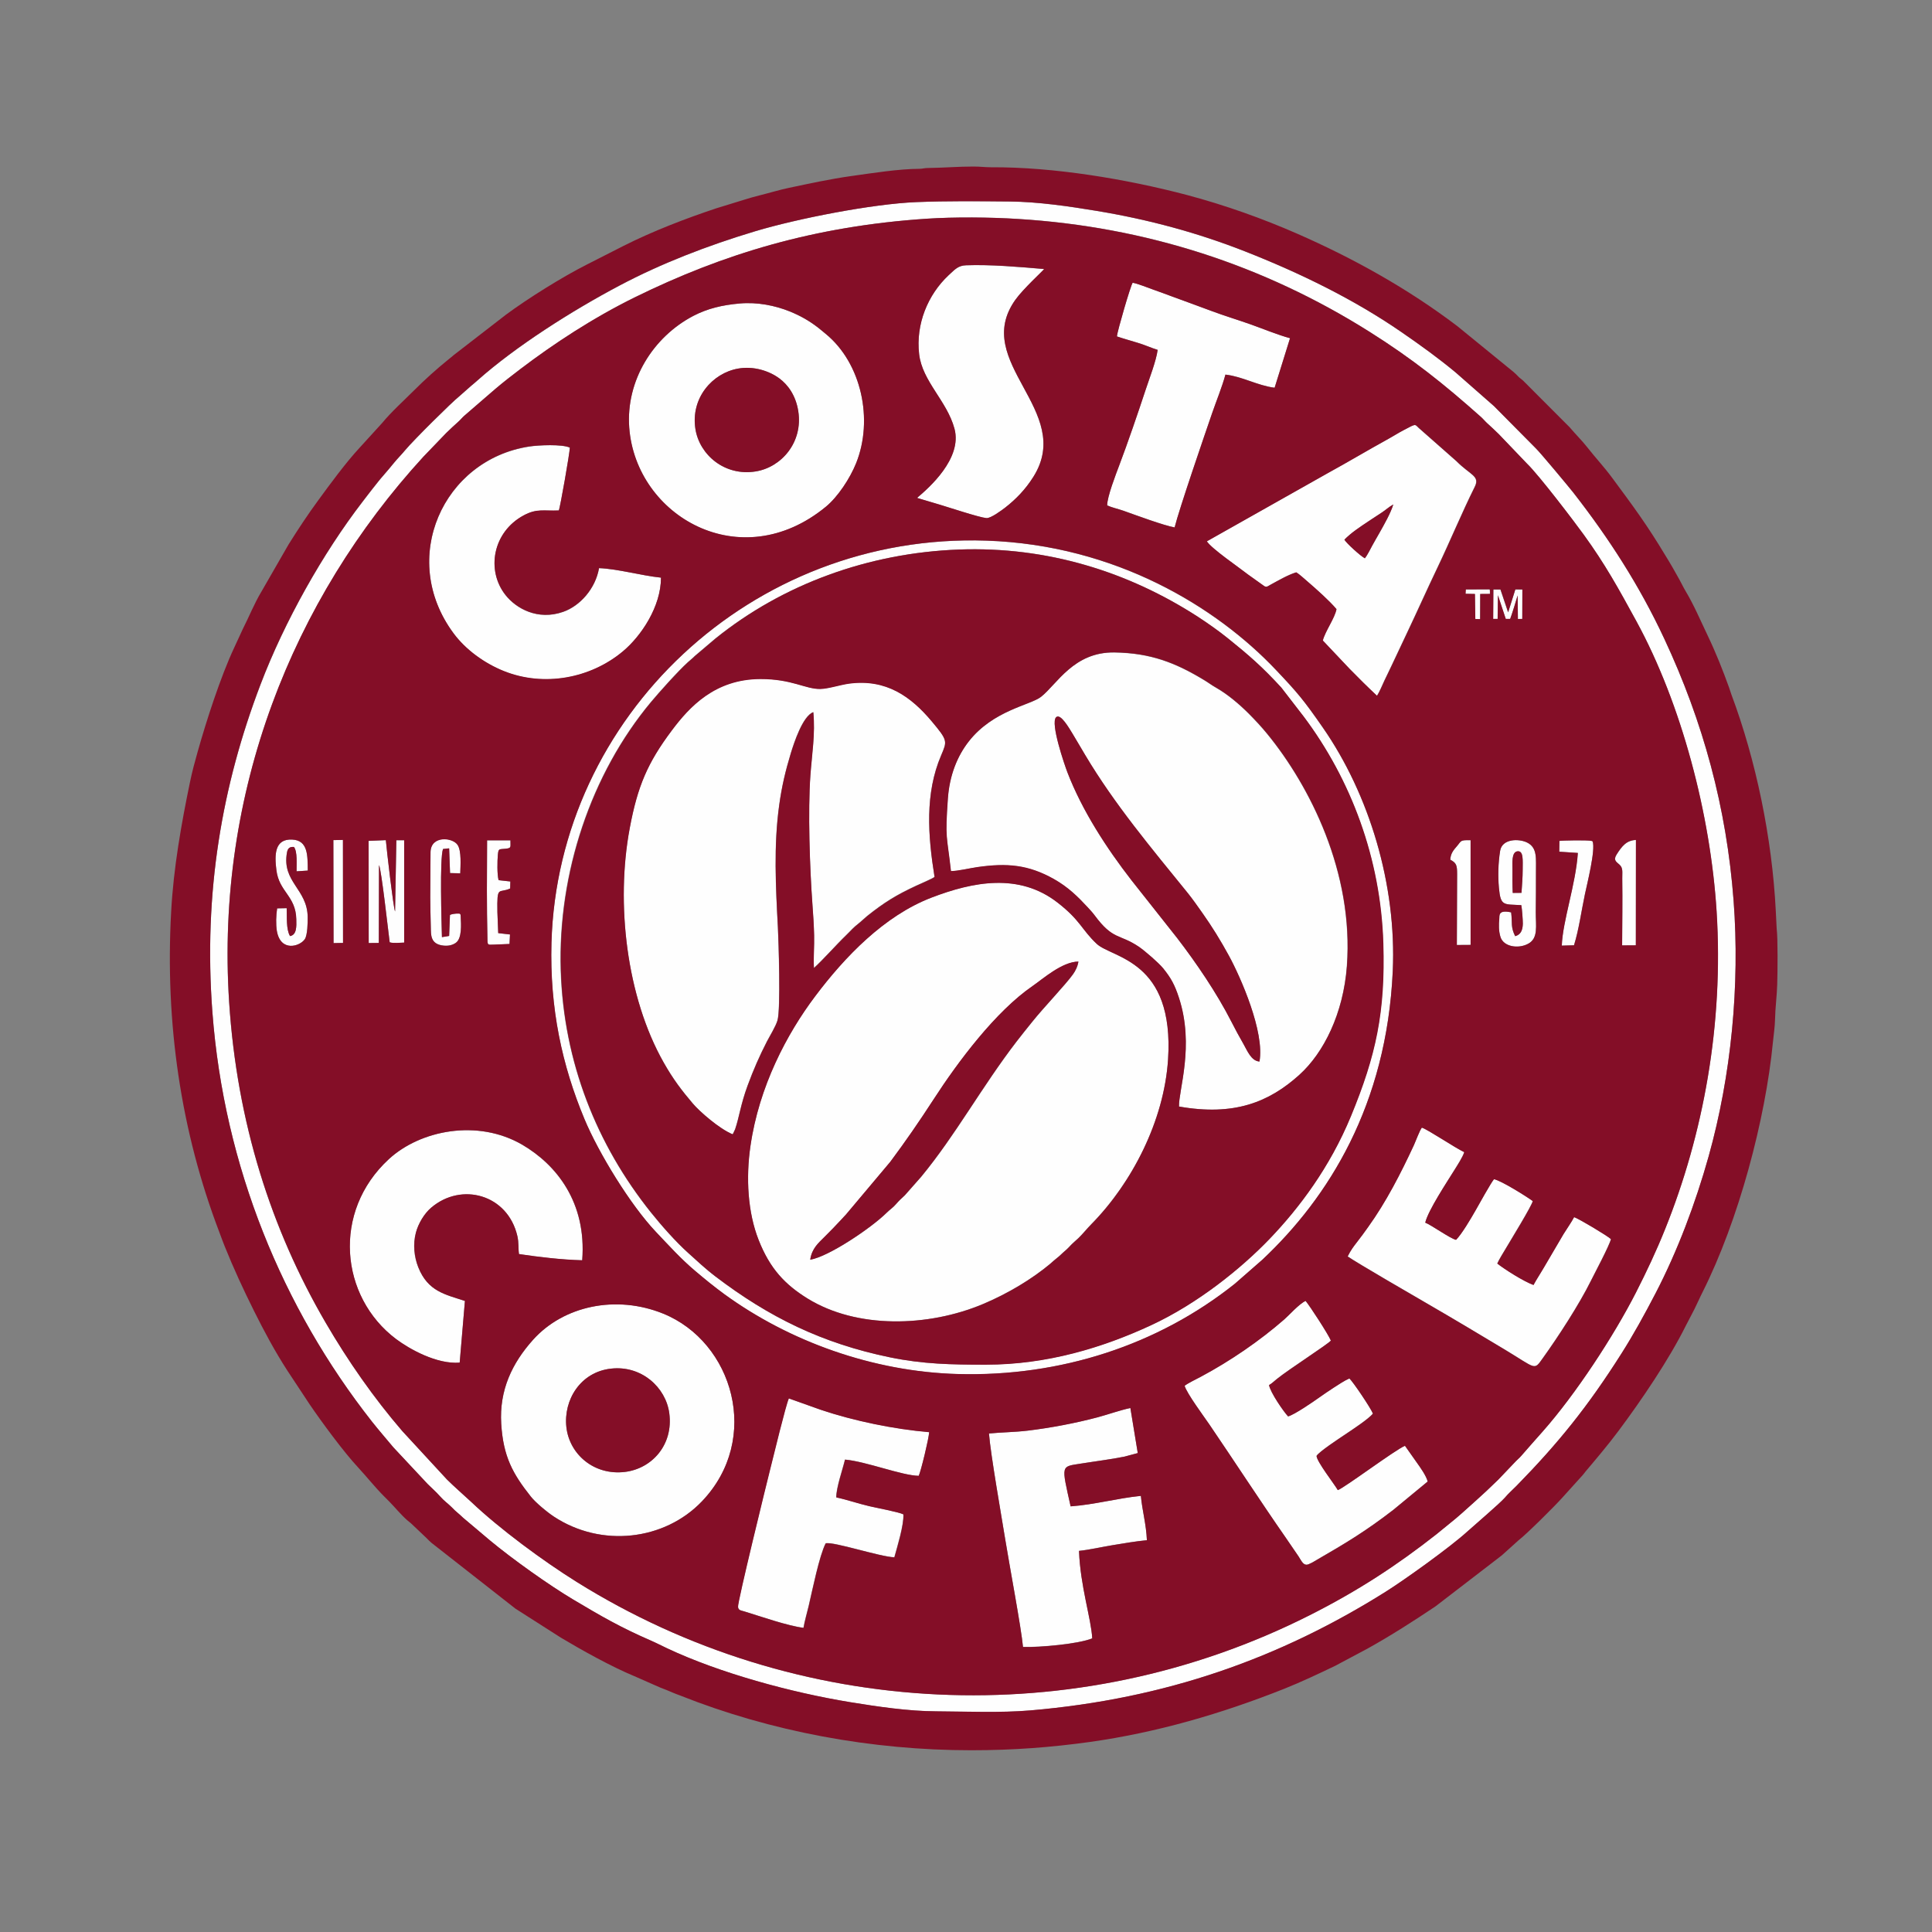 <?xml version="1.0" encoding="UTF-8" standalone="no" ?>
<!DOCTYPE svg PUBLIC "-//W3C//DTD SVG 1.1//EN" "http://www.w3.org/Graphics/SVG/1.1/DTD/svg11.dtd">
<svg xmlns="http://www.w3.org/2000/svg" xmlns:xlink="http://www.w3.org/1999/xlink" version="1.1" width="1080" height="1080" viewBox="0 0 1080 1080" xml:space="preserve">
<rect x="0" y="0" width="1080" height="1080" fill="#808080" stroke="none"/>
<desc>Created with Fabric.js 5.2.4</desc>
<defs>
</defs>
<g transform="matrix(1 0 0 1 540 540)" id="27859d02-3e31-428a-a38a-13651877ef56"  >
<rect style="stroke: none; stroke-width: 1; stroke-dasharray: none; stroke-linecap: butt; stroke-dashoffset: 0; stroke-linejoin: miter; stroke-miterlimit: 4; fill: rgb(255,255,255); fill-rule: nonzero; opacity: 1; visibility: hidden;" vector-effect="non-scaling-stroke"  x="-540" y="-540" rx="0" ry="0" width="1080" height="1080" />
</g>
<g transform="matrix(1 0 0 1 540 540)" id="caa04f25-8e2a-407c-84bb-9a55e5e5ad84"  >
</g>
<g transform="matrix(0.51 0 0 0.51 544.31 535.75)"  >
<g style="" vector-effect="non-scaling-stroke"   >
		<g transform="matrix(1 0 0 1 -16.92 157.49)"  >
<path style="stroke: none; stroke-width: 1; stroke-dasharray: none; stroke-linecap: butt; stroke-dashoffset: 0; stroke-linejoin: miter; stroke-miterlimit: 4; fill: rgb(254,254,254); fill-rule: nonzero; opacity: 1;" vector-effect="non-scaling-stroke"  transform=" translate(-864.26, -1025.44)" d="M 702 1198.2 C 703.7 1185.8 711.2 1179.7 717.3 1173.7 C 723.7 1167.4 730 1160.8 736.2 1154.2 C 738 1152.2 739.3 1150.7 741.2 1148.8 L 789.8 1091 C 807 1067.9 821.4 1047.1 837.3 1022.5 C 863.7 981.7 905.1 926.2 945.9 898.2 C 956.9 890.7 978.2 871.6 996 871.5 C 995.2 876.8 992.7 881.8 990 885.5 C 981.8 896.9 957.9 921.8 945.3 937.6 C 939.4 945 934.2 951.4 928.3 959 C 890.2 1008.6 861.5 1061.5 823.7 1107.3 L 805.7 1127.7 C 801.6 1131.4 799.4 1133.5 796.1 1137.3 C 792.6 1141.4 789.3 1143.3 785.7 1146.9 C 769.3 1163.1 722.4 1194.9 702 1198.2 L 702 1198.2 z M 1094.2 978.8 C 1101.3 869.5 1033 867.9 1015.9 851.9 C 999.5 836.5 998.2 826.3 973 806.7 C 930.8 773.9 880.3 783.8 834.7 801.3 C 783 821.1 739.8 866.2 707.4 909.3 C 676.3 950.5 645.9 1008.2 636.4 1073.5 C 631.3 1108.5 633.4 1146.3 645.4 1176.6 C 657.8 1208 674.3 1225.4 699 1240.7 C 753.1 1274.1 831.1 1272.1 891.2 1246.8 C 919.1 1235.1 945.4 1219 964.8 1202.8 C 967.9 1200.2 970 1198.1 973 1195.8 C 975.9 1193.6 978 1191.2 980.6 1189 C 983.7 1186.4 985.4 1184.5 988.3 1181.5 C 990.9 1178.8 993 1177.3 995.8 1174.6 C 1001 1169.6 1005.1 1164.3 1010.1 1159.2 C 1054.4 1114.2 1089.8 1046.2 1094.2 978.8 L 1094.2 978.8 z" stroke-linecap="round" />
</g>
		<g transform="matrix(1 0 0 1 13.05 -71.26)"  >
<path style="stroke: none; stroke-width: 1; stroke-dasharray: none; stroke-linecap: butt; stroke-dashoffset: 0; stroke-linejoin: miter; stroke-miterlimit: 4; fill: rgb(254,254,254); fill-rule: nonzero; opacity: 1;" vector-effect="non-scaling-stroke"  transform=" translate(-894.23, -796.69)" d="M 1194.4 981 C 1185.2 980.4 1180.8 968.5 1176.7 961.5 C 1172.1 953.6 1167.6 945.1 1163.5 937.1 C 1147.6 906 1125.2 873 1104.3 845.8 L 1054.1 782.3 C 1027 747.4 999.9 705.9 983.8 663.8 C 980.8 655.9 964.9 609.9 971.5 603.6 C 976.4 598.9 986.1 616.2 989.3 621.5 C 994 629.1 998.7 637.3 1003.3 645.1 C 1035.7 699.5 1076.3 747.6 1115.9 796.6 C 1121.4 803.4 1126.5 810.8 1131.8 818.3 C 1142.4 833.3 1151.5 848 1160.9 865.2 C 1173.8 888.6 1200.2 948.7 1194.4 981 L 1194.4 981 z M 1106.2 1030.3 C 1166.6 1041 1205 1025.5 1238 995.7 C 1264.8 971.5 1286.2 928.4 1290.1 876.6 C 1297.8 773.8 1249.3 678.9 1203 622.2 C 1196.4 614.1 1189.3 606.6 1182.4 599.6 C 1172.3 589.5 1159.8 578.8 1146.7 571.3 C 1141.7 568.4 1138.2 565.7 1133.5 562.9 C 1102.2 544 1075.1 533.3 1035.3 532.7 C 990.4 532 972.3 567.7 954.8 581.4 C 943.2 590.5 902.3 596.1 875.6 630.3 C 863.1 646.3 854.5 667.3 852.7 693.1 C 849.6 738 851.5 731.6 856.1 772.4 C 863.7 772.4 877 769.1 885.2 768 C 917.5 763.4 940.7 765.3 968.9 781.1 C 984.7 790 995.3 800.6 1005.6 811.7 C 1008.6 814.9 1010.9 817.2 1013.4 820.7 C 1034 848.5 1040.3 840.7 1062 855.3 C 1068.7 859.8 1083.9 873 1088.7 879 C 1097.2 889.5 1101.4 897.1 1106 911.3 C 1123.4 963.8 1105.6 1012.8 1106.2 1030.3 L 1106.2 1030.3 z M 616.8 1060.7 C 616.9 1060.5 617.1 1060.1 617.2 1060.2 L 619.6 1055.1 C 624.2 1041.6 625.6 1028.1 633.3 1007.2 C 639.9 989.3 646.3 974.8 654.5 958.8 C 657.7 952.6 664 942.5 666 935.9 C 669.7 923.7 667.2 847.8 666.5 833.8 C 664.1 789.1 661.8 744.2 667.9 700 C 670.8 679.2 674.8 662.3 680.6 643.1 C 684.1 631.5 693.7 602.1 705.3 597.9 C 707.6 621.6 703.7 643.9 702.1 667.1 C 699.3 706.3 701.4 768.4 704.3 808.1 C 705.1 819.5 705.9 831 706.2 842.5 C 706.5 853.9 705.3 867.7 706 878.3 C 715.4 870 730.2 853.1 741.4 842.3 C 747.9 836 747.9 835.1 756.3 828.4 L 764.4 821.3 C 782.8 806.6 796.2 798.3 818.4 788 C 822.2 786.2 836.2 780.3 838.2 778.5 C 830.9 732.8 827.6 686.9 845.4 645.3 C 852.1 629.6 852.8 629.1 835.2 608 C 812.3 580.6 785.2 561.3 744.9 566.5 C 734.9 567.8 721.6 572.3 712.8 572.4 C 696.5 572.7 681.9 561.5 647.2 561.5 C 597.5 561.6 569.6 591.9 550.1 618 C 523.6 653.4 512.8 678.9 504.1 724.9 C 488.6 807.3 500.5 910 541.3 981.9 C 551.8 1000.4 561.4 1012.8 573.2 1026.8 C 580.7 1035.8 602.3 1054.7 616.8 1060.7 L 616.8 1060.7 z" stroke-linecap="round" />
</g>
		<g transform="matrix(1 0 0 1 -0.9 -1.99)"  >
<path style="stroke: none; stroke-width: 1; stroke-dasharray: none; stroke-linecap: butt; stroke-dashoffset: 0; stroke-linejoin: miter; stroke-miterlimit: 4; fill: rgb(254,254,254); fill-rule: nonzero; opacity: 1;" vector-effect="non-scaling-stroke"  transform=" translate(-880.28, -865.96)" d="M 829.5 57.2 C 859.9 55.2 899.2 55.5 929.7 57.4 C 1069.3 65.9 1198.7 107.8 1314.7 180.9 C 1362.2 210.8 1396.7 238.5 1437.2 274.5 C 1439.5 276.6 1441.2 278.8 1443.5 280.9 C 1448.2 285.2 1452.1 288.8 1456.7 293.3 L 1487.6 325.6 C 1500.9 338.4 1539.9 389.8 1549.8 403.5 C 1573.2 435.8 1587.7 462.1 1607.3 498 C 1657 589.1 1688.7 710.4 1695.4 816.4 C 1703.2 940.7 1680.7 1061.1 1639 1164.5 C 1629.1 1189 1618.6 1211.3 1607 1234.1 C 1582.5 1282.1 1540.8 1345.7 1504.8 1386.4 C 1496.6 1395.6 1489 1404.3 1481.2 1413.2 C 1479.2 1415.5 1476.9 1417.3 1474.8 1419.6 L 1456 1439.3 C 1447.5 1447.6 1439 1455.7 1429.9 1463.7 C 1420.6 1472 1412.6 1479.6 1402.5 1487.5 C 1397.7 1491.3 1393.3 1495.2 1388.4 1499 C 1345.6 1532.7 1302.4 1561 1249.2 1587.9 C 992.7 1717.3 687.4 1702.2 445.9 1551.3 C 409.2 1528.4 361.4 1493.2 330.3 1463.6 L 316.9 1451.4 C 312.3 1447.1 308.1 1443.4 303.7 1439 L 254.9 1386.1 C 223.7 1349.9 195.2 1309.1 170.7 1267 C 111.1 1164.7 73.6 1047.9 65 915.7 C 50.1 686 134.3 475 277.9 318.1 L 303 292 C 307.6 287.7 311.5 283.8 316.3 279.6 C 318.7 277.5 320.3 275.3 322.7 273.2 L 356.6 243.9 C 365.8 236.1 375.2 228.8 384.7 221.6 C 420.8 194.3 463.6 166.1 509.7 143.3 C 606.3 95.9 706.2 65.4 829.5 57.2 L 829.5 57.2 z M 818 39 C 769.8 41 688.2 57 642 70.9 C 589 86.8 538.6 106.4 493.4 130.3 C 440.8 158.1 379.1 197.3 337.4 234.4 C 335.3 236.3 332.8 238.3 330.5 240.3 L 316.9 252.3 C 309.9 257.8 267.7 299.4 258 311 C 254.1 315.7 249.9 319.7 246 324.6 C 242.2 329.2 238.2 334.1 234.3 338.5 C 230.5 342.8 226.7 347.8 222.8 352.6 C 218.8 357.6 215.2 362.3 211.3 367.5 C 167.9 423.9 125.8 498.7 99.5 567.8 C 57.2 678.7 36.8 795.6 46.7 926.9 C 59.5 1096.4 123.9 1251.5 221.5 1375.6 C 229.5 1385.7 237.2 1394.5 245.1 1404 L 282.6 1444.1 C 286.9 1448.5 292 1452.8 295.9 1457.3 C 300.7 1462.8 304.5 1465.1 309.1 1469.7 C 311.9 1472.5 312.9 1473.6 315.7 1475.9 C 318.3 1478.1 320.2 1480.2 322.9 1482.3 L 351.1 1506.1 C 375.3 1526.2 415.5 1554.9 442.4 1570.9 C 473.2 1589.2 493.7 1601.1 527.2 1615.7 C 533.2 1618.3 539.1 1621.4 545.1 1624.2 C 602.6 1651.3 681.1 1672.7 746 1683.3 C 775.5 1688.1 809.6 1693.2 840.1 1693.3 C 873.1 1693.5 910.8 1695 943.2 1692.3 C 1092 1679.6 1216.9 1634.9 1332.6 1562.3 C 1352.4 1549.9 1402.7 1514 1422.4 1496.1 C 1430.6 1488.7 1457.9 1465.4 1463.2 1459.3 C 1467.7 1454.1 1471.7 1450.7 1476.3 1446 C 1522.1 1399.1 1554.4 1359.1 1591 1301.4 C 1604.6 1280 1616.4 1258.6 1628.6 1235 C 1652.7 1188.7 1672.4 1136.4 1686.7 1085.1 C 1711.5 996.5 1721.1 897.4 1714.1 804.9 C 1706.4 702.4 1680.5 608.4 1638.1 517.6 C 1610.8 459.1 1577.3 407.3 1538.3 357.3 C 1534.4 352.4 1501.7 312.9 1496.8 308.4 L 1451.4 262.6 L 1409.6 225.9 C 1390.7 210.1 1370.4 195.5 1350 181.5 C 1297.5 145.3 1238.4 116.5 1178.4 93 C 1127.1 72.8 1073.4 58.1 1014.9 48.5 C 985.2 43.6 951.6 38.7 920.9 38.4 C 886.4 38 852.4 37.6 818 39 L 818 39 z" stroke-linecap="round" />
</g>
		<g transform="matrix(1 0 0 1 -19.7 -2.57)"  >
<path style="stroke: none; stroke-width: 1; stroke-dasharray: none; stroke-linecap: butt; stroke-dashoffset: 0; stroke-linejoin: miter; stroke-miterlimit: 4; fill: rgb(254,254,254); fill-rule: nonzero; opacity: 1;" vector-effect="non-scaling-stroke"  transform=" translate(-861.48, -865.38)" d="M 622.7 221.5 C 640 218.4 656.9 224 667.9 232.1 C 677.4 239.1 686.1 250.9 688.8 268.1 C 694.2 302.3 670.3 329.7 642.1 334.2 C 608.3 339.6 580.7 316.1 576.1 287.8 C 570.7 253.6 594.9 226.6 622.7 221.5 L 622.7 221.5 z M 624.8 150.1 C 605.2 151.8 589.3 155.7 574 163.7 C 529.8 186.7 499.8 234.6 503.6 286.2 C 510.8 383.2 625.6 449.9 719.2 372.9 C 732.3 362.1 745.6 341.9 752.3 325.2 C 771.4 277.6 758.3 215.7 719 183.5 C 715.8 180.9 713.8 179.1 710.2 176.3 C 700.6 169 691.4 163.7 679.6 158.9 C 663.5 152.4 644 148.4 624.8 150.1 L 624.8 150.1 z M 483.6 1317.6 C 516.9 1313.9 543.7 1338 547.5 1366.5 C 552.1 1401 528.6 1427.1 499.1 1430.8 C 465 1435.1 438 1411.4 434.7 1381.7 C 431.4 1351.8 450.2 1321.3 483.6 1317.6 L 483.6 1317.6 z M 363.3 1378.1 C 365.5 1413.9 375.8 1432.7 395.6 1457.6 C 400.7 1464 413.2 1474.5 420.8 1479.6 C 473 1514.1 542.2 1506 583.3 1463 C 648.8 1394.5 617.4 1288.3 540.7 1257.2 C 489.2 1236.4 431.7 1248.6 398.2 1285.9 C 375.3 1311.6 361.1 1341.2 363.3 1378.1 L 363.3 1378.1 z M 1287.5 409 C 1294.7 401.6 1304.4 395.2 1313.8 388.9 C 1318.5 385.8 1323 382.7 1327.8 379.7 C 1332.4 376.7 1336.6 372.8 1341.1 370.4 C 1338.2 379.9 1330.9 392.7 1326.1 401.2 C 1323.4 406.1 1320.9 410.3 1318 415.5 C 1315.9 419.4 1312.6 426.2 1309.9 429.4 C 1305.1 426.9 1289.5 412.6 1287.5 409 L 1287.5 409 z M 1136.5 410.8 C 1141.9 419 1171.8 439.3 1181.8 447.3 L 1199.6 460 C 1202.3 461.4 1203.5 459.9 1206.3 458.4 C 1214.5 454 1225.3 447.6 1234.5 444.8 C 1237.8 446.6 1243 451.4 1246.1 454.2 C 1256.3 462.9 1270.6 475.6 1278.6 485.1 C 1276.8 495 1266.3 509 1263.6 519.5 L 1293 550.6 C 1302.9 560.7 1312.9 570.6 1323 580.1 C 1325.9 575.8 1329.1 568 1331.4 563 C 1334.2 557.1 1337 551.7 1339.7 545.7 C 1345.3 533.8 1350.7 522.2 1356.4 510.3 C 1367.7 486.5 1378 463.2 1389.5 439.3 C 1402.9 411.2 1416.5 378.6 1430.2 351.1 C 1436.2 339.1 1425.5 338.4 1410.1 322.9 L 1368.8 286.5 C 1364.2 282.1 1366 281.8 1352.1 289 C 1346.1 292.2 1341.1 295.5 1335.3 298.6 C 1312.6 311.1 1291.3 323.8 1268.8 336.2 L 1136.5 410.8 L 1136.5 410.8 z M 538.4 450.6 C 516.3 448.3 491.9 441.1 470.5 440.3 C 466.6 462.9 449.6 481.8 431.2 488.2 C 403.3 498 379.6 484.5 368 469.8 C 346.6 442.7 353.9 400.7 387.9 382.5 C 402.3 374.7 409.9 377.8 426.4 377.1 C 427.8 374.5 438.4 313.7 438.5 308.2 C 430 304.2 404 305.4 394 307 C 299.8 321.4 250.3 429.7 311 511.7 C 324.3 529.7 344.8 544.6 366.3 553.2 C 410.1 570.7 461.1 561.3 496.7 531.5 C 516.7 514.6 538.4 482.4 538.4 450.6 L 538.4 450.6 z M 1376.1 1157.6 C 1379.2 1144.3 1399.9 1113.2 1408.2 1099.5 C 1411.1 1094.8 1417.2 1085.5 1418.8 1080.2 C 1408.4 1075.3 1378.8 1055.3 1372.3 1053.3 C 1369.8 1056.6 1365.7 1068.1 1363.6 1072.5 C 1349.3 1103.3 1333 1135.1 1313.4 1162.3 C 1309.2 1168.2 1305.9 1172.8 1301.5 1178.4 C 1297.4 1183.7 1294.4 1187.6 1291 1194.5 C 1300.5 1201.2 1366.3 1239.3 1377.3 1245.7 C 1406.3 1262.5 1434.7 1279.5 1463.2 1296.6 C 1498.2 1317.7 1495 1319.9 1505 1305.9 C 1521.6 1282.7 1544.6 1247.5 1557.5 1221.5 C 1561.6 1213.3 1578.1 1182.2 1579.6 1175.5 C 1575.9 1172 1544.9 1153.3 1539.2 1151.4 C 1536.4 1156.9 1531.1 1164.3 1527.6 1170 L 1505.7 1207.3 C 1502 1213.8 1497.9 1219.8 1494.7 1225.8 C 1483.6 1221.7 1463.2 1208.8 1455 1202.3 C 1457.1 1197.6 1461.8 1190.1 1464.6 1185.4 C 1469.9 1176.3 1492.9 1138.9 1493.9 1133.8 C 1487.2 1128.8 1459.8 1111.6 1451.4 1109.8 C 1448.3 1113.3 1434.6 1138 1431.2 1144 C 1425.9 1153.3 1416.2 1169.8 1409.8 1176.3 C 1403.6 1175.2 1382.9 1160.2 1376.1 1157.6 L 1376.1 1157.6 z M 323.5 1243.4 C 302 1236.3 283 1233.1 272.3 1206.5 C 267.7 1195.1 266.3 1181.3 269.7 1168.6 C 272.4 1158.5 278.9 1147.7 286.4 1141.3 C 319.6 1112.9 370.3 1126.7 380.9 1172.3 C 382.7 1179.9 381.7 1185.3 382.7 1192.1 C 405 1195.4 429.2 1198.3 452 1198.9 C 457 1135.2 423.4 1094 386.4 1072.3 C 337.4 1043.6 274.5 1056.3 240.1 1088 C 177.5 1145.6 186.5 1238.9 247.9 1285.2 C 262.4 1296.1 292.5 1313.1 317.7 1311.1 L 323.5 1243.4 L 323.5 1243.4 z M 1204.9 1335.6 C 1207.6 1334.2 1210.9 1330.9 1213.4 1328.9 C 1227.2 1317.8 1269.5 1290.8 1272.6 1286.8 C 1269.9 1280.1 1249.9 1249.3 1244.9 1243.3 C 1237.7 1246.6 1226.6 1259.2 1221.6 1263.5 C 1194.6 1287.1 1161.9 1309.4 1130.1 1326.4 C 1126.7 1328.2 1114.5 1334.2 1112.3 1336.4 C 1114.8 1344.9 1133.4 1370 1139.4 1378.7 C 1167.1 1419.5 1194.8 1462.2 1222.9 1502.5 C 1227.8 1509.6 1232.2 1516.2 1237.2 1523.4 C 1239.6 1527 1241.8 1532.4 1245.8 1532.5 C 1248.4 1532.6 1254.9 1528.5 1257.3 1527.1 C 1289.8 1508.3 1311.3 1495.3 1341 1472.4 L 1378.7 1441.3 C 1377.3 1435.1 1370 1425.1 1367 1420.8 L 1353.8 1402.1 C 1343.2 1406.4 1287.9 1447.9 1280.2 1450.7 C 1276.4 1444 1257.2 1419.5 1256.9 1413.2 C 1259.8 1408.5 1281.2 1394.5 1288 1389.9 C 1296.3 1384.3 1314.2 1372.6 1318.7 1366.8 C 1315.9 1360.1 1297 1332.1 1292.9 1328.3 C 1287.7 1330.4 1280.2 1335.5 1275.7 1338.4 C 1270.1 1342 1265 1345.6 1259.5 1349.4 C 1253 1353.9 1232.9 1367.9 1225.7 1369.9 C 1220.7 1364.6 1206.2 1343.5 1204.9 1335.6 L 1204.9 1335.6 z M 865 419.8 C 962 416.2 1050.8 444.2 1126.8 493.5 C 1138 500.8 1149.7 509.1 1159.4 516.9 C 1183.1 535.9 1197.2 548.2 1218.1 571 L 1242.5 602.6 C 1294.5 671.8 1327.1 758.5 1329.9 851.4 C 1332.2 926.7 1321.9 974.3 1294.4 1040.9 C 1271.3 1096.8 1238 1141.4 1205 1175.6 C 1174.3 1207.6 1126.9 1246.1 1075.3 1270 C 1022.5 1294.4 961.5 1313.1 894.3 1313.2 C 856.3 1313.2 825.7 1312.7 789.4 1305.2 C 714.8 1289.9 656.4 1261 597.9 1216.5 C 586.9 1208.1 577.6 1199.3 567.8 1190.5 C 554.5 1178.5 538.8 1160.8 527.2 1146.3 C 468 1072.3 431.5 981.8 428.4 881 C 425.1 774.4 461.6 665.6 527.3 586.9 C 536.7 575.7 556.7 553.2 567.7 543.3 C 570.4 540.8 572.8 539.1 575.3 536.5 L 597.8 517.4 C 671.7 458 765.6 423.5 865 419.8 L 865 419.8 z M 1340.5 881.9 C 1344.8 787.3 1314.8 688.3 1263.8 615 C 1242.8 584.7 1236.1 576.8 1212.5 551.9 C 1147.3 483 1036.7 414.9 895.1 410.1 C 637.3 401.3 425.3 603.4 418.3 850.8 C 416.3 922.8 430 985.3 454.5 1044.2 C 470 1081.3 504.6 1137.9 532.7 1167.7 C 546.6 1182.4 560.1 1197.4 575.6 1210.4 C 585.9 1219.1 596.1 1227.5 607.7 1236 C 678.6 1287.7 770.5 1321.1 864 1323.6 C 976.3 1326.6 1083.1 1291.9 1167.4 1224.6 L 1197.7 1198.1 C 1269.9 1130.2 1333.8 1028.9 1340.5 881.9 L 1340.5 881.9 z M 819.2 363.1 C 819.4 363.2 819.6 363.2 819.7 363.5 L 843.9 370.7 C 854.3 373.8 886.4 384.4 894.9 385.4 C 899.7 385.9 912 376.6 915.5 374 C 927.4 364.8 937.9 354 946.5 340.2 C 992.3 267.5 877.9 214.7 926.8 146.1 C 935.4 134 957.6 113.9 958.3 112.4 C 931.4 110.1 899.8 107.3 872.7 108.3 C 864.2 108.6 860.6 112.7 853.5 119.3 C 830.9 140.5 817.4 172.7 821.3 205.8 C 824.8 235.5 851.8 256.9 860 287.3 C 869 320 831.8 352.4 819.2 363.1 L 819.2 363.1 z M 820.9 1435.1 C 823.2 1430.7 832.3 1393.2 832.2 1387.1 C 793.9 1383.9 749.3 1374.7 713.2 1362.5 L 678.4 1350.1 C 675.1 1357.3 661.6 1413.3 658.5 1425.5 C 654.5 1441.4 622 1574 622.7 1578.7 C 623.3 1582.4 625.2 1582.3 629.6 1583.6 C 648.4 1589.4 676.9 1599.4 694.5 1601.6 C 695.7 1594.2 698.4 1585.2 700.2 1577.6 C 704.4 1559.6 711.9 1522.6 718.8 1509 C 727.1 1506.7 778 1523.7 794.1 1524.3 C 797.2 1512.7 804.6 1489.2 804 1477.2 C 798.9 1474.6 774.1 1470 766.5 1468.2 C 754.5 1465.4 741.7 1461 730.4 1458.6 C 730.5 1447.3 737.3 1428.5 740 1417.2 C 763.3 1419.3 802.3 1434.8 820.9 1435.1 L 820.9 1435.1 z M 897.9 1388.7 C 899.8 1412.1 911.6 1479.2 916 1506.3 C 920.1 1531.8 933.5 1603.1 935.2 1622.6 C 953.4 1623.2 996.3 1619.3 1011.1 1613.2 C 1010 1591.8 998.1 1556.2 996.6 1517.3 C 1008.3 1516.1 1021.7 1512.9 1033.7 1511 C 1045.7 1509 1058.8 1506.8 1071 1505.6 C 1070.3 1488.4 1065.9 1473.1 1064.4 1457 C 1038.5 1459.6 1013.7 1466.6 987.4 1468.5 C 977.1 1422.2 976.6 1425.2 998.9 1421.6 C 1014.4 1419.1 1031 1417.1 1046.4 1414 L 1061 1410.1 L 1052.9 1360.7 C 1041.8 1363 1028.5 1367.8 1016.9 1370.9 C 992.8 1377.3 965.4 1382.5 940.4 1385.5 C 925.8 1387.3 912.1 1387.3 897.9 1388.7 L 897.9 1388.7 z M 1038.1 186.2 C 1045.7 188.8 1053.2 190.8 1060.8 193.1 C 1068.7 195.5 1075.6 198.7 1082.8 200.9 C 1081.2 213 1073.6 232.5 1069.8 244.1 C 1061.7 268.7 1049.7 303.8 1040.6 327.7 C 1037.3 336.4 1027.2 362.4 1027.5 371.4 C 1032.8 373.8 1039.7 375.3 1045.5 377.3 C 1059.4 382.3 1089.5 393.4 1101.4 395.5 C 1106.3 375.6 1134.4 293.8 1142.7 269.7 C 1147.2 256.5 1153.5 241.3 1157.1 228 C 1175.7 230.1 1192.4 240.1 1211 242.4 L 1227.9 188.1 C 1214.3 184.4 1198.1 177.7 1184.9 173 C 1170.4 167.8 1155.8 163.5 1141.4 158.1 C 1127.1 152.7 1113 147.7 1098.7 142.4 C 1091.6 139.8 1084.9 137.2 1077.6 134.7 C 1071.5 132.6 1061.2 128.4 1055.4 127.3 C 1053 130.7 1038.8 179.7 1038.1 186.2 L 1038.1 186.2 z M 1481.6 796.1 L 1472 796.1 C 1471.6 787.8 1471.6 778.7 1471.7 770.6 C 1471.8 764.3 1470.3 751.3 1477.2 750.5 C 1484 749.7 1482.9 760.3 1482.9 770.6 C 1482.9 779.4 1482.1 787.5 1481.6 796.1 L 1481.6 796.1 z M 1481.4 809.6 C 1482.1 813.4 1483.1 826 1483 830 C 1482.8 837.4 1480.5 842 1474.6 843.6 C 1469.5 833 1471.7 829.7 1470.2 817.5 C 1455.7 814.3 1457.5 821.1 1457.2 824.4 C 1456.6 831.2 1456.5 838.1 1458.5 844.5 C 1461.8 855.1 1477.7 857.8 1488.7 852 C 1500.3 845.9 1497.1 832.3 1497.2 817.1 C 1497.3 802.7 1497.5 788.3 1497.4 773.9 C 1497.2 759.2 1499.5 746.7 1487.6 740.9 C 1478.5 736.4 1460.2 736.7 1458.1 750.1 C 1456 763.4 1455.6 777.4 1456.8 790.8 C 1458.8 811.1 1462.2 808.4 1481.4 809.6 L 1481.4 809.6 z M 229.4 765.7 C 232 770.8 239.5 838.3 241.1 850.4 C 245.5 851.7 252 850.7 257 850.7 L 257 738.5 L 248.4 738.5 L 247 816.6 C 245 812.1 237.7 748.2 236.9 738.4 L 218 739.2 L 218.1 851.2 L 229.2 851.1 L 229.4 765.7 L 229.4 765.7 z M 131.8 843.5 C 127.4 836 128.5 822.2 128.1 812.9 L 117.6 813.1 C 116.4 820.5 116.1 830.7 117.3 837.9 C 121.4 861.4 142.7 854.9 148 846.8 C 150.9 842.3 151.2 828.8 151.1 822.6 C 150.7 791.7 122.6 784.3 128.4 751.9 C 129.2 747.5 131.1 745.4 136 745.8 C 140 750.9 138.7 764.4 138.9 772.5 L 151.2 771.7 C 151 755.3 151.7 738.5 134.1 737.7 C 114.8 736.8 114.6 754.2 116.8 771.3 C 119.8 795.2 138 799.3 138.6 825 C 138.9 832.9 139.2 842.2 131.8 843.5 z M 307.1 820.3 L 306.2 843.2 L 298.3 844.5 C 297.9 828.5 295.7 758.3 299.5 747.9 L 306.2 747.2 L 307.2 774.3 L 318.4 774.6 C 318.7 765.8 319.9 750.4 315.6 743.6 C 310.2 735 286.1 732.7 285.8 751.4 L 285.5 801 C 285.6 812 285.8 822.8 286.1 833.8 C 286.3 841.7 285.3 852.3 299.9 853.8 C 305.1 854.4 309.9 853.4 313.6 850.7 C 320.4 845.8 319.3 830.6 318.9 822.4 C 318.7 818.5 318.6 818.6 314.4 818.7 C 311.9 819 309.3 819.3 307.1 820.3 L 307.1 820.3 z M 1523 751 L 1543.3 752.3 C 1541 786.8 1526.7 826.6 1525.7 853.9 L 1539.1 853.5 C 1544.4 836.6 1547.3 815.3 1551.1 797.4 C 1553.4 786.7 1563 748.8 1559.5 739.6 L 1558.3 739.1 C 1554.1 738 1525 738.7 1523.1 739.1 L 1523 751 L 1523 751 z M 1591.9 853.7 L 1607 853.7 L 1607.1 738.2 C 1596.6 738.6 1591.7 745.1 1586 754 C 1581.9 760.4 1585.6 762.1 1589.1 765.3 C 1593.2 769 1592 773.5 1592.1 780.4 C 1592.4 804.8 1592 829.2 1591.9 853.7 L 1591.9 853.7 z M 1425.8 738.4 C 1413.8 738.1 1415.9 739.1 1410.7 745.1 C 1407.6 748.7 1403.9 752.7 1403.6 759.7 C 1410.4 763.3 1411.1 765.8 1411.1 775.5 L 1410.8 853.2 L 1425.9 853.1 L 1425.8 738.4 L 1425.8 738.4 z M 360.4 782.2 C 358.7 775.7 359 761.3 359.6 754.5 C 360.3 747.2 360.8 748.6 368.2 747.8 C 375 747.1 373.3 745.9 373.4 738.6 L 347.8 738.6 C 347.6 778.1 347.3 808.7 348.2 847.7 C 348.4 854.2 349 852.9 355.8 852.9 L 372.4 852.2 L 372.9 841.8 L 360 840.3 L 359.1 817.3 C 358.5 787.2 360.5 797.2 373.1 791.4 L 373.3 783.7 L 360.4 782.2 z M 179.5 851.2 L 189.9 851 L 189.8 738.1 L 179.3 738.3 L 179.5 851.2 z M 1450.5 496.1 L 1455.4 496.1 L 1455.7 470.1 L 1464.3 496.1 L 1469.1 496.1 C 1470.2 494 1477.3 470.8 1477.3 470.3 L 1477.6 496.2 L 1482.4 496.1 L 1482.5 463.8 L 1474.8 463.7 L 1466.9 488.8 L 1458.5 463.8 L 1450.7 463.8 L 1450.5 496.1 L 1450.5 496.1 z M 1420.2 468.3 L 1430.5 468.5 L 1430.9 495.9 L 1436.2 496.1 L 1436.3 468.5 L 1446.9 468.5 L 1446.9 465 L 1446.6 463.5 L 1420.4 463.6 L 1420.2 468.3 z" stroke-linecap="round" />
</g>
		<g transform="matrix(1 0 0 1 -0.98 -2.19)"  >
<path style="stroke: none; stroke-width: 1; stroke-dasharray: none; stroke-linecap: butt; stroke-dashoffset: 0; stroke-linejoin: miter; stroke-miterlimit: 4; fill: rgb(132,14,39); fill-rule: nonzero; opacity: 1;" vector-effect="non-scaling-stroke"  transform=" translate(-880.2, -865.76)" d="M 820.9 1435.1 C 802.4 1434.8 763.3 1419.4 740.2 1417.4 C 737.5 1428.7 730.8 1447.4 730.6 1458.8 C 741.9 1461.2 754.7 1465.6 766.7 1468.4 C 774.2 1470.2 799.1 1474.8 804.2 1477.4 C 804.8 1489.4 797.5 1512.8 794.3 1524.5 C 778.2 1523.9 727.4 1507 719 1509.2 C 712 1522.8 704.6 1559.8 700.4 1577.8 C 698.6 1585.4 696 1594.3 694.7 1601.8 C 677.1 1599.6 648.6 1589.5 629.8 1583.8 C 625.4 1582.5 623.5 1582.6 622.9 1578.9 C 622.1 1574.1 654.7 1441.5 658.7 1425.7 C 661.8 1413.5 675.3 1357.5 678.6 1350.3 L 713.4 1362.7 C 749.5 1374.9 794.1 1384.1 832.4 1387.3 C 832.2 1393.2 823.2 1430.6 820.9 1435.1 L 820.9 1435.1 z M 897.9 1388.7 C 912.2 1387.3 925.9 1387.3 940.4 1385.6 C 965.4 1382.6 992.8 1377.4 1016.9 1371 C 1028.5 1367.9 1041.8 1363.1 1052.9 1360.8 L 1061 1410.2 L 1046.4 1414.1 C 1030.9 1417.2 1014.3 1419.2 998.9 1421.7 C 976.6 1425.3 977.1 1422.3 987.4 1468.6 C 1013.7 1466.7 1038.5 1459.7 1064.4 1457.1 C 1065.9 1473.2 1070.3 1488.4 1071 1505.7 C 1058.8 1506.9 1045.7 1509.1 1033.7 1511.1 C 1021.7 1513.1 1008.3 1516.2 996.6 1517.4 C 998 1556.3 1010 1591.9 1011.1 1613.3 C 996.4 1619.4 953.4 1623.4 935.2 1622.7 C 933.5 1603.2 920.1 1531.8 916 1506.4 C 911.6 1479.2 899.7 1412 897.9 1388.7 L 897.9 1388.7 z M 363.3 1378.1 C 361 1341.2 375.2 1311.6 398.2 1286 C 431.7 1248.7 489.2 1236.5 540.7 1257.3 C 617.4 1288.3 648.8 1394.5 583.3 1463.1 C 542.3 1506 473 1514.2 420.8 1479.7 C 413.1 1474.6 400.6 1464.2 395.6 1457.7 C 375.9 1432.8 365.5 1413.9 363.3 1378.1 L 363.3 1378.1 z M 1204.9 1335.6 C 1206.1 1343.4 1220.7 1364.6 1225.8 1370 C 1233 1368 1253.2 1354.1 1259.6 1349.5 C 1265.1 1345.7 1270.1 1342.1 1275.8 1338.5 C 1280.3 1335.6 1287.8 1330.6 1293 1328.4 C 1297.1 1332.2 1316 1360.2 1318.8 1366.9 C 1314.3 1372.7 1296.4 1384.4 1288.1 1390 C 1281.2 1394.6 1259.9 1408.6 1257 1413.3 C 1257.2 1419.6 1276.5 1444.1 1280.3 1450.8 C 1288 1448 1343.3 1406.5 1353.9 1402.2 L 1367.1 1420.9 C 1370.2 1425.2 1377.4 1435.2 1378.8 1441.4 L 1341.1 1472.5 C 1311.4 1495.4 1289.9 1508.5 1257.4 1527.2 C 1255 1528.6 1248.5 1532.7 1245.9 1532.6 C 1241.8 1532.5 1239.7 1527.1 1237.3 1523.5 C 1232.3 1516.3 1227.9 1509.6 1223 1502.6 C 1195 1462.3 1167.3 1419.6 1139.5 1378.8 C 1133.6 1370.1 1114.9 1345 1112.4 1336.5 C 1114.6 1334.3 1126.8 1328.3 1130.2 1326.5 C 1162.1 1309.5 1194.7 1287.2 1221.7 1263.6 C 1226.7 1259.3 1237.8 1246.7 1245 1243.4 C 1250 1249.4 1269.9 1280.1 1272.7 1286.9 C 1269.5 1290.9 1227.3 1317.9 1213.5 1329 C 1210.9 1331 1207.7 1334.2 1204.9 1335.6 L 1204.9 1335.6 z M 323.5 1243.4 L 317.8 1311 C 292.6 1313 262.5 1296 248 1285.1 C 186.6 1238.8 177.6 1145.5 240.2 1087.9 C 274.5 1056.3 337.4 1043.6 386.5 1072.2 C 423.5 1093.8 457.1 1135.1 452.1 1198.8 C 429.3 1198.2 405.1 1195.3 382.8 1192 C 381.8 1185.2 382.7 1179.8 381 1172.2 C 370.4 1126.6 319.7 1112.8 286.5 1141.2 C 279 1147.6 272.5 1158.4 269.8 1168.5 C 266.5 1181.2 267.9 1194.9 272.4 1206.4 C 282.9 1233.1 302 1236.3 323.5 1243.4 L 323.5 1243.4 z M 1376.1 1157.6 C 1382.9 1160.2 1403.7 1175.2 1409.9 1176.5 C 1416.3 1170 1426 1153.5 1431.3 1144.2 C 1434.7 1138.2 1448.4 1113.5 1451.5 1110 C 1459.8 1111.8 1487.3 1129.1 1494 1134 C 1493.1 1139.1 1470.1 1176.5 1464.7 1185.6 C 1461.9 1190.3 1457.2 1197.8 1455.1 1202.5 C 1463.3 1208.9 1483.6 1221.9 1494.8 1226 C 1498 1219.9 1502.1 1213.9 1505.8 1207.5 L 1527.7 1170.2 C 1531.2 1164.5 1536.5 1157 1539.3 1151.6 C 1545 1153.6 1576 1172.2 1579.7 1175.7 C 1578.2 1182.5 1561.7 1213.5 1557.6 1221.7 C 1544.7 1247.7 1521.8 1282.9 1505.1 1306.1 C 1495.1 1320.1 1498.3 1317.9 1463.3 1296.8 C 1434.8 1279.6 1406.4 1262.7 1377.4 1245.9 C 1366.3 1239.5 1300.5 1201.4 1291.1 1194.7 C 1294.5 1187.7 1297.5 1183.9 1301.6 1178.6 C 1306 1173 1309.3 1168.4 1313.5 1162.5 C 1333.1 1135.3 1349.4 1103.5 1363.7 1072.7 C 1365.7 1068.3 1369.9 1056.8 1372.4 1053.5 C 1378.9 1055.5 1408.5 1075.5 1418.9 1080.4 C 1417.3 1085.7 1411.2 1095 1408.3 1099.7 C 1399.8 1113.2 1379.2 1144.3 1376.1 1157.6 L 1376.1 1157.6 z M 1340.5 881.9 C 1333.8 1028.9 1269.9 1130.1 1197.8 1198 L 1167.5 1224.5 C 1083.1 1291.8 976.3 1326.5 864.1 1323.5 C 770.5 1321 678.7 1287.5 607.8 1235.9 C 596.2 1227.4 586.1 1219.1 575.7 1210.3 C 560.3 1197.3 546.7 1182.2 532.8 1167.6 C 504.7 1137.9 470.1 1081.2 454.6 1044.1 C 430 985.2 416.4 922.6 418.4 850.7 C 425.4 603.4 637.4 401.3 895.2 410 C 1036.9 414.8 1147.5 482.9 1212.6 551.8 C 1236.2 576.7 1242.9 584.7 1263.9 614.9 C 1314.8 688.3 1344.8 787.3 1340.5 881.9 L 1340.5 881.9 z M 179.3 738.3 L 189.8 738.1 L 189.9 851 L 179.5 851.2 L 179.3 738.3 z M 1481.4 809.6 C 1462.1 808.4 1458.7 811.1 1456.9 790.8 C 1455.7 777.3 1456.1 763.4 1458.2 750.1 C 1460.3 736.7 1478.6 736.5 1487.7 740.9 C 1499.6 746.7 1497.3 759.2 1497.5 773.9 C 1497.6 788.3 1497.4 802.7 1497.3 817.1 C 1497.2 832.3 1500.4 845.9 1488.8 852 C 1477.8 857.8 1461.9 855.1 1458.6 844.5 C 1456.6 838.2 1456.6 831.2 1457.3 824.4 C 1457.6 821.1 1455.9 814.3 1470.3 817.5 C 1471.8 829.6 1469.5 833 1474.7 843.6 C 1480.6 842 1482.9 837.4 1483.1 830 C 1483.1 825.9 1482.2 813.4 1481.4 809.6 L 1481.4 809.6 z M 229.1 851 L 218 851.1 L 217.9 739.1 L 236.8 738.3 C 237.6 748 245 811.9 246.9 816.5 L 248.3 738.4 L 256.9 738.4 L 256.9 850.6 C 252 850.7 245.5 851.6 241 850.3 C 239.4 838.2 232 770.7 229.3 765.6 L 229.1 851 L 229.1 851 z M 1591.9 853.7 C 1592 829.2 1592.4 804.8 1592 780.3 C 1591.9 773.4 1593.1 768.9 1589 765.2 C 1585.5 762 1581.8 760.3 1585.9 753.9 C 1591.6 745 1596.5 738.5 1607 738.1 L 1606.9 853.6 L 1591.9 853.7 L 1591.9 853.7 z M 1425.8 738.4 L 1425.8 853.2 L 1410.7 853.3 L 1411 775.6 C 1411 765.9 1410.2 763.4 1403.5 759.8 C 1403.8 752.8 1407.5 748.8 1410.6 745.2 C 1415.9 739.1 1413.8 738.1 1425.8 738.4 L 1425.8 738.4 z M 1523.2 739.2 C 1525.1 738.7 1554.2 738.1 1558.4 739.2 L 1559.6 739.7 C 1563 748.9 1553.4 786.7 1551.2 797.5 C 1547.4 815.4 1544.5 836.7 1539.2 853.6 L 1525.8 854 C 1526.8 826.7 1541.1 786.9 1543.4 752.4 L 1523 751 L 1523.2 739.2 L 1523.2 739.2 z M 307.1 820.3 C 309.3 819.3 311.9 819 314.4 818.9 C 318.6 818.8 318.8 818.7 318.9 822.6 C 319.3 830.8 320.4 846 313.6 850.9 C 309.8 853.6 305.1 854.6 299.9 854 C 285.3 852.4 286.4 841.8 286.1 834 C 285.8 823 285.6 812.2 285.5 801.2 L 285.8 751.6 C 286.1 732.9 310.3 735.3 315.6 743.8 C 319.8 750.6 318.6 766 318.4 774.8 L 307.2 774.5 L 306.2 747.4 L 299.5 748.1 C 295.7 758.5 297.9 828.7 298.3 844.7 L 306.2 843.4 L 307.1 820.3 L 307.1 820.3 z M 360.4 782.2 L 373.3 783.6 L 373.1 791.3 C 360.5 797.1 358.6 787.1 359.1 817.2 L 360 840.2 L 372.9 841.7 L 372.4 852.1 L 355.8 852.8 C 349 852.8 348.3 854.1 348.2 847.6 C 347.3 808.6 347.6 778 347.8 738.5 L 373.4 738.5 C 373.2 745.8 374.9 747 368.2 747.7 C 360.9 748.5 360.3 747.1 359.6 754.4 C 359 761.3 358.7 775.7 360.4 782.2 L 360.4 782.2 z M 131.8 843.5 C 139.2 842.2 138.9 832.8 138.7 825 C 138.1 799.3 119.9 795.2 116.9 771.3 C 114.7 754.2 114.9 736.7 134.2 737.7 C 151.7 738.5 151.1 755.4 151.3 771.7 L 139 772.5 C 138.9 764.4 140.1 750.8 136.1 745.8 C 131.2 745.4 129.3 747.5 128.5 751.9 C 122.7 784.3 150.8 791.7 151.2 822.6 C 151.3 828.8 151 842.4 148.1 846.8 C 142.8 854.8 121.5 861.4 117.4 837.9 C 116.2 830.7 116.5 820.6 117.7 813.1 L 128.2 812.9 C 128.5 822.2 127.4 836.1 131.8 843.5 z M 1450.8 463.5 L 1458.6 463.5 L 1467 488.5 L 1474.9 463.4 L 1482.6 463.5 L 1482.5 495.8 L 1477.7 495.9 L 1477.4 470 C 1477.4 470.5 1470.2 493.7 1469.2 495.8 L 1464.4 495.8 L 1455.8 469.8 L 1455.5 495.8 L 1450.6 495.8 L 1450.8 463.5 L 1450.8 463.5 z M 1436.4 468.5 L 1436.3 496.1 L 1431 495.9 L 1430.6 468.5 L 1420.3 468.3 L 1420.6 463.5 L 1446.8 463.4 L 1447.1 464.9 L 1447.1 468.4 L 1436.4 468.5 z M 1269.1 336.2 C 1291.6 323.9 1312.9 311.1 1335.6 298.6 C 1341.4 295.4 1346.4 292.1 1352.4 289 C 1366.3 281.7 1364.5 282.1 1369.1 286.5 L 1410.4 322.9 C 1425.8 338.4 1436.5 339.1 1430.5 351.1 C 1416.8 378.5 1403.3 411.2 1389.8 439.3 C 1378.4 463.2 1368 486.5 1356.7 510.3 C 1351.1 522.2 1345.6 533.8 1340 545.7 C 1337.2 551.7 1334.5 557 1331.7 563 C 1329.3 568 1326.2 575.8 1323.3 580.1 C 1313.1 570.6 1303.2 560.7 1293.3 550.6 L 1263.9 519.5 C 1266.7 509 1277.1 495 1278.9 485.1 C 1270.9 475.7 1256.5 462.9 1246.4 454.2 C 1243.2 451.5 1238 446.7 1234.8 444.8 C 1225.6 447.6 1214.7 454 1206.6 458.4 C 1203.8 459.9 1202.6 461.4 1199.9 460 L 1182.1 447.3 C 1172 439.4 1142.1 419 1136.8 410.8 L 1269.1 336.2 L 1269.1 336.2 z M 538.4 450.6 C 538.4 482.4 516.7 514.6 496.7 531.3 C 461.1 561.1 410.1 570.5 366.3 553 C 344.8 544.4 324.3 529.5 311 511.5 C 250.3 429.5 299.7 321.2 394 306.8 C 404 305.3 430 304.1 438.5 308 C 438.5 313.5 427.8 374.3 426.4 376.9 C 409.9 377.6 402.3 374.5 387.9 382.3 C 353.9 400.6 346.6 442.6 368 469.6 C 379.6 484.3 403.3 497.8 431.2 488 C 449.7 481.5 466.6 462.6 470.5 440.1 C 491.8 441.1 516.3 448.3 538.4 450.6 L 538.4 450.6 z M 624.8 150.1 C 644 148.4 663.5 152.3 679.6 158.8 C 691.4 163.6 700.6 168.9 710.2 176.2 C 713.8 179 715.8 180.8 719 183.4 C 758.3 215.6 771.4 277.6 752.3 325.1 C 745.6 341.8 732.3 362 719.2 372.8 C 625.7 449.8 510.8 383.1 503.6 286.1 C 499.8 234.5 529.8 186.7 574 163.6 C 589.4 155.7 605.3 151.8 624.8 150.1 L 624.8 150.1 z M 1038.1 186.2 C 1038.8 179.8 1053.1 130.7 1055.4 127.4 C 1061.2 128.4 1071.4 132.6 1077.6 134.8 C 1084.8 137.3 1091.6 139.9 1098.7 142.5 C 1113 147.8 1127.1 152.8 1141.4 158.2 C 1155.8 163.6 1170.4 168 1184.9 173.1 C 1198.1 177.8 1214.3 184.5 1227.9 188.2 L 1211 242.5 C 1192.4 240.2 1175.6 230.2 1157.1 228.1 C 1153.5 241.4 1147.3 256.6 1142.7 269.8 C 1134.4 293.9 1106.3 375.7 1101.4 395.6 C 1089.5 393.5 1059.3 382.3 1045.5 377.4 C 1039.7 375.3 1032.8 373.9 1027.5 371.5 C 1027.2 362.5 1037.3 336.6 1040.6 327.8 C 1049.7 303.9 1061.7 268.8 1069.8 244.2 C 1073.6 232.6 1081.2 213.1 1082.8 201 C 1075.6 198.8 1068.8 195.5 1060.8 193.2 C 1053.2 190.8 1045.7 188.8 1038.1 186.2 L 1038.1 186.2 z M 819.2 363.1 C 831.9 352.4 869 320 860.1 287.2 C 851.9 256.9 824.9 235.5 821.4 205.7 C 817.5 172.6 831.1 140.3 853.6 119.2 C 860.7 112.6 864.2 108.5 872.8 108.2 C 899.9 107.2 931.4 110 958.4 112.3 C 957.6 113.8 935.5 133.9 926.9 146 C 877.9 214.6 992.4 267.4 946.6 340.1 C 937.9 353.9 927.4 364.7 915.6 373.9 C 912.2 376.5 899.8 385.9 895 385.3 C 886.5 384.4 854.5 373.7 844 370.6 L 819.8 363.4 C 819.6 363.2 819.4 363.3 819.2 363.1 L 819.2 363.1 z M 829.5 57.2 C 706.2 65.4 606.3 95.9 509.7 143.4 C 463.5 166.1 420.8 194.3 384.7 221.7 C 375.2 228.9 365.8 236.2 356.6 244 L 322.7 273.3 C 320.3 275.4 318.7 277.6 316.3 279.7 C 311.5 283.9 307.6 287.7 303 292.1 L 277.9 318.2 C 134.3 475 50.1 686 65.1 915.8 C 73.7 1048 111.2 1164.8 170.8 1267.1 C 195.3 1309.2 223.8 1350 255 1386.2 L 303.8 1439.1 C 308.2 1443.5 312.4 1447.3 317 1451.5 L 330.4 1463.7 C 361.5 1493.2 409.3 1528.5 446 1551.4 C 687.5 1702.2 992.8 1717.4 1249.3 1588 C 1302.5 1561.2 1345.7 1532.8 1388.5 1499.1 C 1393.4 1495.2 1397.8 1491.4 1402.6 1487.6 C 1412.6 1479.7 1420.7 1472.1 1430 1463.8 C 1439 1455.8 1447.6 1447.7 1456.1 1439.4 L 1474.9 1419.7 C 1477 1417.4 1479.3 1415.7 1481.3 1413.3 C 1489 1404.4 1496.7 1395.7 1504.9 1386.5 C 1540.9 1345.8 1582.6 1282.2 1607.1 1234.2 C 1618.7 1211.4 1629.3 1189.1 1639.1 1164.6 C 1680.7 1061.1 1703.3 940.8 1695.5 816.5 C 1688.8 710.5 1657.2 589.2 1607.4 498.1 C 1587.8 462.2 1573.3 435.9 1549.9 403.6 C 1540 389.9 1501 338.5 1487.7 325.7 L 1456.8 293.4 C 1452.3 288.9 1448.3 285.3 1443.6 281 C 1441.3 278.9 1439.6 276.6 1437.3 274.6 C 1396.9 238.6 1362.3 210.9 1314.8 181 C 1198.8 108 1069.4 66.1 929.8 57.5 C 899.2 55.5 859.9 55.2 829.5 57.2 L 829.5 57.2 z" stroke-linecap="round" />
</g>
		<g transform="matrix(1 0 0 1 -1.67 -1.55)"  >
<path style="stroke: none; stroke-width: 1; stroke-dasharray: none; stroke-linecap: butt; stroke-dashoffset: 0; stroke-linejoin: miter; stroke-miterlimit: 4; fill: rgb(132,14,39); fill-rule: nonzero; opacity: 1;" vector-effect="non-scaling-stroke"  transform=" translate(-879.51, -866.4)" d="M 1094.2 978.8 C 1089.8 1046.2 1054.5 1114.2 1010.2 1159.3 C 1005.2 1164.3 1001.1 1169.7 995.9 1174.7 C 993.1 1177.4 991 1179 988.4 1181.6 C 985.5 1184.6 983.9 1186.5 980.7 1189.1 C 978 1191.3 976 1193.7 973.1 1195.9 C 970.1 1198.2 968 1200.2 964.9 1202.9 C 945.5 1219.1 919.2 1235.2 891.3 1246.9 C 831.2 1272.1 753.2 1274.2 699.1 1240.8 C 674.4 1225.5 657.9 1208.2 645.5 1176.7 C 633.5 1146.3 631.4 1108.5 636.5 1073.6 C 645.9 1008.3 676.4 950.7 707.5 909.4 C 739.9 866.3 783.1 821.3 834.8 801.4 C 880.4 783.9 930.9 774 973.1 806.8 C 998.3 826.3 999.5 836.5 1016 852 C 1032.9 867.9 1101.3 869.4 1094.2 978.8 z M 1106.2 1030.3 C 1105.6 1012.8 1123.4 963.8 1106.2 911.1 C 1101.6 896.9 1097.4 889.3 1088.9 878.8 C 1084 872.8 1068.9 859.7 1062.2 855.1 C 1040.4 840.5 1034.2 848.3 1013.6 820.5 C 1011 817 1008.7 814.8 1005.8 811.5 C 995.6 800.5 984.9 789.8 969.1 780.9 C 941 765.1 917.7 763.2 885.4 767.8 C 877.1 769 863.8 772.2 856.3 772.2 C 851.7 731.4 849.8 737.8 852.9 692.9 C 854.7 667.1 863.3 646.1 875.8 630.1 C 902.5 595.9 943.4 590.3 955 581.2 C 972.5 567.5 990.7 531.9 1035.5 532.5 C 1075.3 533.1 1102.4 543.8 1133.7 562.7 C 1138.4 565.5 1141.8 568.3 1146.9 571.1 C 1160 578.6 1172.5 589.4 1182.6 599.4 C 1189.6 606.4 1196.6 613.9 1203.2 622 C 1249.5 678.7 1298 773.6 1290.3 876.4 C 1286.4 928.2 1265 971.3 1238.2 995.5 C 1205 1025.5 1166.6 1041.1 1106.2 1030.3 L 1106.2 1030.3 z M 616.8 1060.7 C 602.3 1054.7 580.7 1035.8 573.3 1027.1 C 561.4 1013.2 551.8 1000.7 541.4 982.2 C 500.6 910.3 488.7 807.6 504.2 725.2 C 512.8 679.2 523.7 653.7 550.2 618.3 C 569.7 592.2 597.6 562 647.3 561.8 C 682 561.7 696.7 572.9 712.9 572.7 C 721.7 572.6 735 568.1 745 566.8 C 785.3 561.6 812.3 580.9 835.3 608.3 C 852.9 629.3 852.2 629.8 845.5 645.6 C 827.7 687.2 830.9 733 838.3 778.8 C 836.3 780.6 822.3 786.5 818.5 788.3 C 796.4 798.5 783 806.9 764.5 821.6 L 756.4 828.7 C 747.9 835.4 748 836.3 741.5 842.6 C 730.3 853.4 715.4 870.3 706.1 878.6 C 705.4 868.1 706.6 854.2 706.3 842.8 C 706 831.3 705.3 819.8 704.4 808.4 C 701.5 768.7 699.4 706.6 702.2 667.4 C 703.9 644.2 707.7 621.8 705.4 598.2 C 693.8 602.4 684.3 631.8 680.7 643.4 C 674.9 662.5 670.8 679.5 668 700.3 C 661.9 744.5 664.2 789.4 666.6 834.1 C 667.3 848 669.9 924 666.1 936.2 C 664.1 942.8 657.8 953 654.6 959.1 C 646.4 975.1 640 989.6 633.4 1007.5 C 625.7 1028.4 624.3 1041.9 619.7 1055.4 L 617.3 1060.5 C 617.1 1060.1 616.9 1060.5 616.8 1060.7 L 616.8 1060.7 z M 865 419.8 C 765.5 423.5 671.7 457.9 598.1 517.5 L 575.6 536.6 C 573.1 539.2 570.7 540.9 568 543.4 C 557.1 553.3 537 575.8 527.6 587 C 462 665.7 425.5 774.5 428.7 881.1 C 431.8 981.9 468.3 1072.4 527.5 1146.4 C 539.1 1160.9 554.8 1178.7 568.1 1190.6 C 577.8 1199.3 587.1 1208.2 598.2 1216.6 C 656.6 1261.1 715.1 1290 789.7 1305.3 C 826 1312.7 856.6 1313.3 894.6 1313.3 C 961.8 1313.3 1022.8 1294.6 1075.6 1270.1 C 1127.1 1246.2 1174.5 1207.7 1205.3 1175.7 C 1238.2 1141.4 1271.6 1096.9 1294.7 1041 C 1322.2 974.4 1332.5 926.8 1330.2 851.5 C 1327.4 758.5 1294.8 671.9 1242.8 602.7 L 1218.4 571.1 C 1197.4 548.3 1183.3 536 1159.7 517 C 1150 509.2 1138.3 500.9 1127.1 493.6 C 1050.8 444.3 962 416.3 865 419.8 L 865 419.8 z" stroke-linecap="round" />
</g>
		<g transform="matrix(1 0 0 1 0 0)"  >
<path style="stroke: none; stroke-width: 1; stroke-dasharray: none; stroke-linecap: butt; stroke-dashoffset: 0; stroke-linejoin: miter; stroke-miterlimit: 4; fill: rgb(132,14,39); fill-rule: nonzero; opacity: 1;" vector-effect="non-scaling-stroke"  transform=" translate(-881.18, -867.95)" d="M 818 39 C 852.4 37.6 886.4 38 920.9 38.3 C 951.7 38.6 985.2 43.5 1014.9 48.4 C 1073.4 58 1127.1 72.8 1178.4 92.9 C 1238.3 116.5 1297.5 145.2 1350 181.4 C 1370.3 195.4 1390.7 210.1 1409.6 225.8 L 1451.4 262.5 L 1496.8 308.3 C 1501.7 312.8 1534.5 352.3 1538.3 357.2 C 1577.3 407.2 1610.8 459 1638.1 517.5 C 1680.6 608.3 1706.4 702.4 1714.1 804.8 C 1721.1 897.3 1711.5 996.4 1686.7 1085 C 1672.3 1136.3 1652.6 1188.6 1628.6 1234.9 C 1616.3 1258.5 1604.5 1280 1591 1301.3 C 1554.4 1359 1522.1 1399.1 1476.3 1445.9 C 1471.7 1450.6 1467.7 1453.9 1463.2 1459.2 C 1457.9 1465.3 1430.6 1488.6 1422.4 1496 C 1402.6 1514 1352.4 1549.8 1332.6 1562.2 C 1217 1634.8 1092 1679.5 943.2 1692.2 C 910.8 1695 873.2 1693.4 840.1 1693.2 C 809.7 1693.1 775.5 1688 746 1683.2 C 681.1 1672.6 602.6 1651.2 545.1 1624.1 C 539.1 1621.3 533.2 1618.2 527.2 1615.6 C 493.6 1601 473.2 1589.1 442.4 1570.8 C 415.5 1554.8 375.3 1526.1 351.1 1506 L 322.9 1482.2 C 320.3 1480.1 318.4 1477.9 315.7 1475.8 C 312.9 1473.5 311.9 1472.4 309.1 1469.6 C 304.5 1465 300.7 1462.7 295.9 1457.2 C 292 1452.7 287 1448.4 282.6 1444 L 245.1 1403.9 C 237.2 1394.4 229.5 1385.6 221.5 1375.5 C 123.9 1251.4 59.5 1096.3 46.7 926.8 C 36.8 795.5 57.2 678.6 99.4 567.7 C 125.7 498.6 167.8 423.8 211.2 367.4 C 215.2 362.3 218.8 357.5 222.7 352.5 C 226.6 347.6 230.3 342.7 234.2 338.4 C 238.1 334 242.1 329.1 245.9 324.5 C 249.9 319.7 254.1 315.6 257.9 310.9 C 267.6 299.3 309.8 257.6 316.8 252.2 L 330.4 240.2 C 332.8 238.3 335.3 236.2 337.3 234.3 C 379 197.2 440.6 158 493.3 130.2 C 538.5 106.3 589 86.7 641.9 70.8 C 688.2 57 769.8 41 818 39 L 818 39 z M 878.5 1735.9 C 924.4 1735.9 966.2 1732.7 1008.6 1726.8 C 1081.9 1716.5 1152.9 1695.8 1221.6 1668.5 C 1240.6 1660.9 1258.9 1652.2 1277.3 1643.4 L 1312.8 1624.5 C 1338.5 1610.2 1363 1594.5 1387.3 1578.2 L 1456.5 1525 C 1458.1 1523.6 1458.4 1523.7 1460.1 1522.2 L 1478.2 1505.9 C 1487.6 1498.7 1519.2 1467.1 1526.1 1459.3 L 1548.5 1434.5 C 1550.2 1432.7 1550.2 1432.3 1551.7 1430.5 C 1564.1 1415.8 1576.4 1401.3 1587.9 1385.9 C 1612.7 1352.7 1643.1 1308.1 1661.9 1270.2 C 1665 1264 1668 1258.8 1671.2 1252.3 C 1674.4 1246 1676.8 1240.2 1680 1233.9 C 1719.6 1155.2 1749 1044.5 1757.2 959.7 C 1757.9 952.3 1759.4 942.5 1759.5 934.8 C 1759.7 922.8 1761.6 908.3 1761.9 896.4 C 1762.3 883.6 1762.7 845.7 1761.3 835.3 L 1760.3 815.5 C 1756.3 736.2 1738.6 650.5 1711.6 578.5 C 1710.7 576 1710 573.6 1709.2 571.3 C 1702.2 551.8 1694.3 532 1685.4 513.5 C 1677.7 497.4 1670.6 480.6 1661.5 465.4 C 1658.9 461.1 1657 456.8 1654.5 452.4 C 1651.8 447.6 1649.7 443.9 1647 439.1 C 1644.4 434.5 1642.1 430.9 1639.5 426.6 C 1619.2 392.7 1603.7 371.9 1580.9 341.1 C 1572.3 329.4 1562.5 319 1553.6 307.6 C 1547.6 300 1540.7 293.3 1534.5 285.9 L 1483.3 234.6 C 1481.2 232.7 1480.2 232.3 1478.1 230.2 C 1476.2 228.3 1475 226.9 1472.8 225.1 L 1411.1 174.8 C 1357.2 133.9 1297.4 100.6 1235.5 73.5 C 1198.3 57.2 1156.8 42.3 1114.6 31.1 C 1048.1 13.6 968.4 0.4 900.1 0.8 C 893.4 0.8 888.4 0 880.9 0 C 864.2 0 847.8 1.4 831.2 1.6 C 826.7 1.6 826.1 2.4 821.6 2.5 C 798.8 2.6 770.2 7.2 747.8 10.3 C 723.5 13.7 701.3 18.6 678.5 23.4 C 668 25.6 657 29 646.1 31.7 C 640.3 33.1 635.8 34.5 630.5 36.1 L 599.3 45.7 C 565.3 57 529.2 70.9 497.3 87 L 457 107.5 C 430.1 121.1 392.5 144.6 368.6 162.3 L 311.3 206.6 C 309.5 208.2 307.5 209.8 305.6 211.3 C 292.5 221.9 279.6 233.5 267.7 245.4 C 255.9 257.2 243.1 268.6 232.5 281.4 L 208 308.3 C 193.3 324.1 175.5 348.3 162.9 365.6 C 151.2 381.5 140.6 397.6 130.1 414.4 L 100.3 466.2 C 92.6 479 86.9 493.5 80.1 506.8 L 70.5 527.6 C 55.7 559.2 40.1 607.5 30.6 641.3 C 27.5 652.2 24.5 663.3 22.2 674.5 C 12.7 720.3 4 769.3 1.5 817 C -5.2 938 11.8 1057 54.6 1168.8 C 56.6 1174.1 58 1178.1 60.1 1183.3 C 69.9 1207.7 80.7 1231 92.3 1254.3 C 103.4 1276.6 115.2 1298.6 128.7 1319.5 L 153.2 1356.6 C 166 1375.5 190.8 1409.2 206.4 1425.9 C 216.2 1436.5 225 1447.7 235.2 1457.9 C 237.1 1459.8 238.5 1461.2 240.4 1463.1 C 246.8 1469.6 253.2 1477.6 260.4 1483.9 C 262.7 1485.9 263.7 1486.4 266 1488.7 L 281.6 1503.5 C 283.5 1505.4 284.9 1507 286.9 1508.6 L 378.9 1580.7 L 428.7 1612.5 C 450.6 1625.6 483.8 1644.2 509 1654.6 L 537.4 1667.1 C 542 1668.9 546.8 1670.7 551.7 1672.9 C 554.4 1674.1 556.6 1674.8 559.2 1675.8 C 658.9 1715.5 769.4 1735.9 878.5 1735.9 L 878.5 1735.9 z" stroke-linecap="round" />
</g>
		<g transform="matrix(1 0 0 1 77.47 -41.99)"  >
<path style="stroke: none; stroke-width: 1; stroke-dasharray: none; stroke-linecap: butt; stroke-dashoffset: 0; stroke-linejoin: miter; stroke-miterlimit: 4; fill: rgb(132,14,39); fill-rule: nonzero; opacity: 1;" vector-effect="non-scaling-stroke"  transform=" translate(-958.65, -825.96)" d="M 971.5 603.6 C 964.9 609.9 980.8 655.9 983.8 663.8 C 1000 706 1027 747.4 1054.1 782.3 L 1104.3 845.8 C 1125.2 873 1147.6 905.9 1163.5 937.1 C 1167.6 945.2 1172.2 953.7 1176.7 961.5 C 1180.8 968.6 1185.2 980.4 1194.4 981 C 1200.3 948.7 1173.8 888.7 1161 865.1 C 1151.6 847.9 1142.5 833.2 1131.9 818.2 C 1126.6 810.7 1121.5 803.4 1116 796.5 C 1076.3 747.5 1035.8 699.4 1003.4 645 C 998.7 637.2 994 629 989.4 621.4 C 986.1 616.2 976.4 598.9 971.5 603.6 L 971.5 603.6 z M 702 1198.2 C 722.3 1194.9 769.3 1163 785.6 1146.8 C 789.2 1143.2 792.5 1141.3 796 1137.2 C 799.3 1133.4 801.5 1131.4 805.6 1127.6 L 823.6 1107.2 C 861.4 1061.4 890 1008.5 928.2 958.9 C 934 951.3 939.3 944.8 945.2 937.5 C 957.8 921.7 981.8 896.8 989.9 885.4 C 992.6 881.7 995.1 876.7 995.9 871.4 C 978 871.5 956.7 890.6 945.8 898.1 C 905 926.1 863.6 981.6 837.2 1022.4 C 821.2 1047 806.9 1067.8 789.7 1090.9 L 741.1 1148.7 C 739.2 1150.6 738 1152.2 736.1 1154.1 C 730 1160.7 723.6 1167.3 717.2 1173.6 C 711.2 1179.7 703.7 1185.9 702 1198.2 L 702 1198.2 z M 622.7 221.5 C 594.9 226.5 570.7 253.5 576.2 287.8 C 580.7 316.1 608.3 339.7 642.2 334.2 C 670.4 329.7 694.3 302.3 688.9 268.1 C 686.2 250.9 677.6 239.1 668 232.1 C 656.9 224 640 218.4 622.7 221.5 L 622.7 221.5 z M 483.6 1317.6 C 450.2 1321.3 431.4 1351.8 434.7 1381.7 C 438 1411.4 465 1435 499.1 1430.8 C 528.6 1427.1 552.1 1401.1 547.5 1366.5 C 543.7 1338 516.9 1313.8 483.6 1317.6 L 483.6 1317.6 z M 1287.5 409 C 1289.5 412.7 1305.2 427 1309.9 429.4 C 1312.6 426.1 1315.9 419.3 1318 415.5 C 1320.8 410.3 1323.3 406.1 1326.1 401.2 C 1330.9 392.7 1338.2 379.9 1341.1 370.4 C 1336.6 372.8 1332.4 376.8 1327.8 379.7 C 1323 382.8 1318.5 385.8 1313.8 388.9 C 1304.3 395.2 1294.6 401.6 1287.5 409 L 1287.5 409 z M 1481.6 796.1 C 1482.2 787.5 1482.9 779.4 1482.9 770.7 C 1482.9 760.4 1484 749.8 1477.2 750.6 C 1470.3 751.4 1471.8 764.4 1471.7 770.7 C 1471.6 778.8 1471.6 787.8 1472 796.2 L 1481.6 796.1 L 1481.6 796.1 z" stroke-linecap="round" />
</g>
</g>
</g>
</svg>